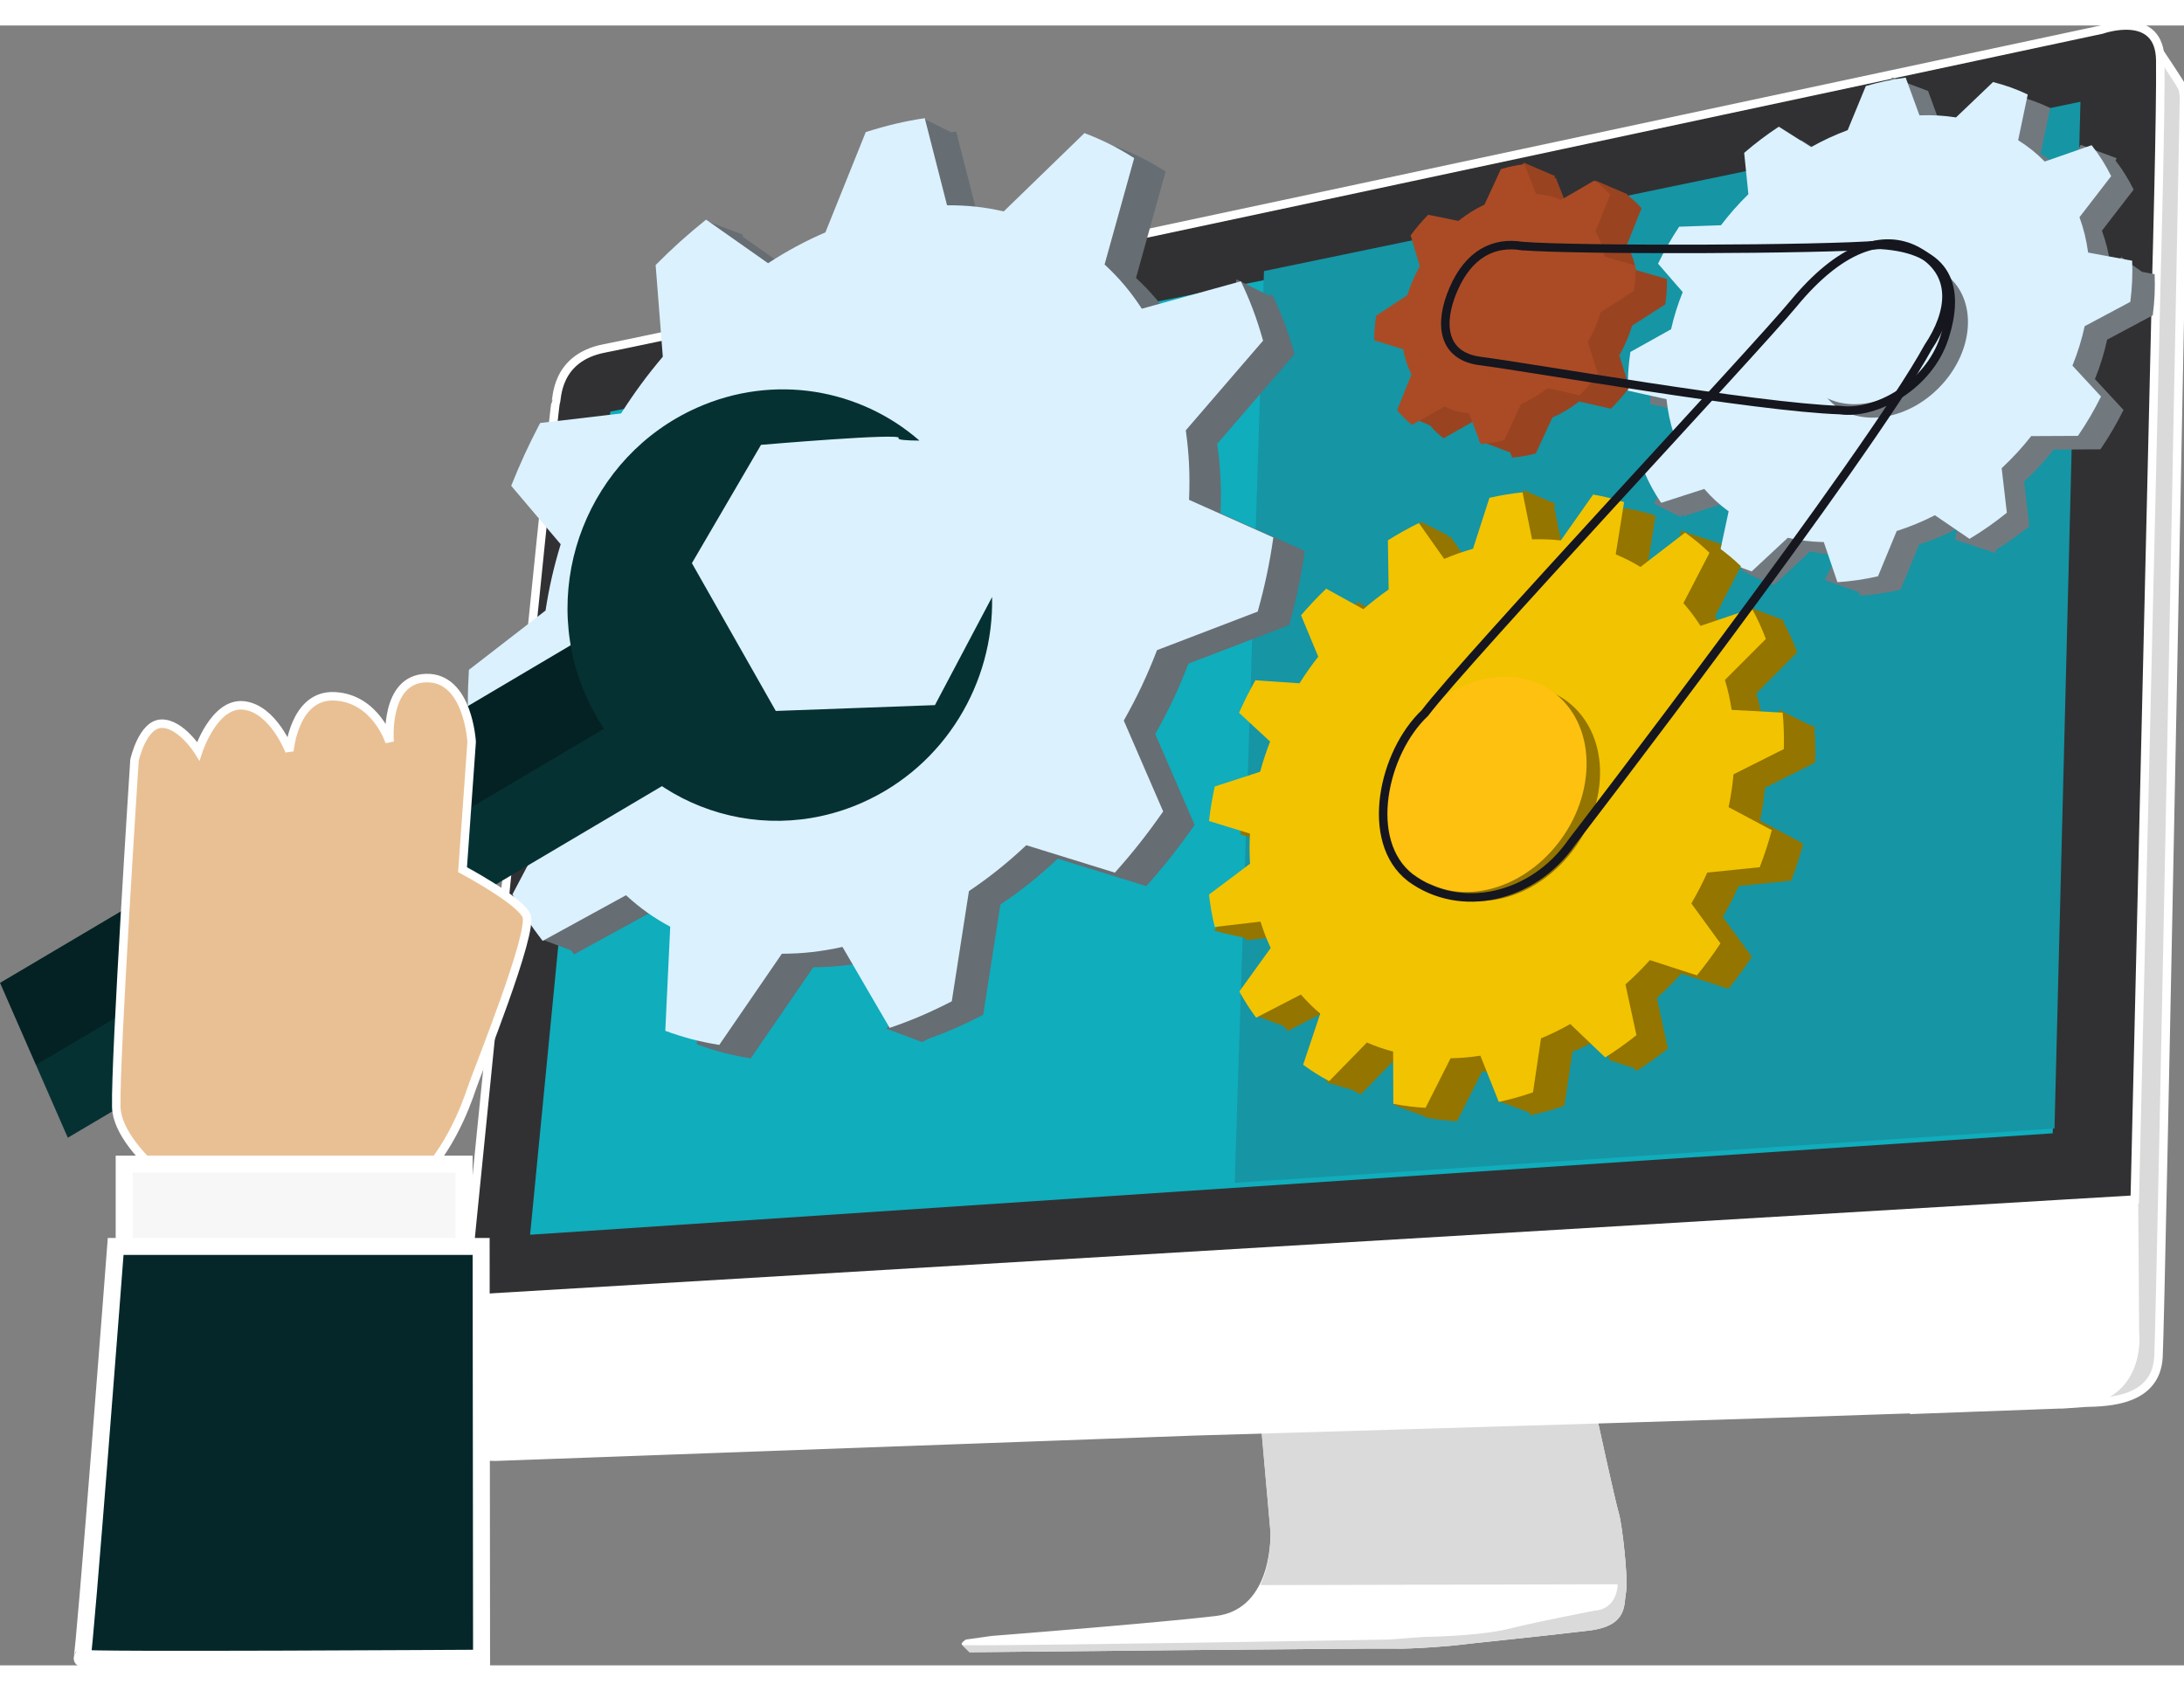 <svg viewBox="0 0 257 193" style="background-color:#ffffff00" xmlns="http://www.w3.org/2000/svg" width="257" height="199"><rect x="0" y="0" width="257" height="193" fill="#808080" stroke="none"/><path d="M58.313 84.797l-3.17-1.584 5.812-1.056-.53 2.64h-2.112z" stroke="#ffffff00" fill="#ccc"/><path d="M148.425 165.027l37.977-1.27.217-.008h1.287s2.145 9.875 2.575 11.296c.43 1.42 1.144 8.03.858 9.38-.286 1.35.286 3.907-4.292 4.476-4.577.568-15.09 1.634-15.45 1.705-.357.072-5.435.498-7.51.427-2.073-.072-49.995.426-49.995.426l-.86-.853c-.285-.213.43-.64.43-.64l3.004-.425s19.484-1.52 26.393-2.345c6.91-.827 6.438-10.02 6.438-10.02l-1.073-12.15zm37.98-1.278h.214l-.218.006.003-.007z" fill="#fff"/><path d="M189.194 174.833c-.357-2.132-2.575-11.084-2.575-11.084h1.287s2.145 9.875 2.575 11.296c.43 1.42 1.144 8.03.858 9.38-.286 1.35.286 3.907-4.292 4.476-4.577.568-15.09 1.634-15.45 1.705-.357.072-5.435.498-7.51.427-2.073-.072-49.995.426-49.995.426l-.86-.853c.287.213 50.212-.64 50.212-.64l4.07-.316s6.373-.038 10.092-.962c3.72-.923 10.085-2.13 10.085-2.13s2.074 0 2.575-2.346c.5-2.345-.715-7.247-1.073-9.38zm-2.79-11.084h.215l-.218.006.003-.007z" fill="#dadada"/><path d="M186.62 163.962h1.287s2.145 9.876 2.575 11.298c.35 1.164.895 5.812.922 8.196l-43.108.1c1.373-2.83 1.202-6.165 1.202-6.165l-1.073-12.15 37.977-1.27.217-.008zm-.215 0h.214l-.218.007.003-.008z" fill="#dadada"/><path d="M243.053 162.256l2.37-.165c2.738-.067 8.282-.21 8.573-5.376.29-5.166 3.004-148.15 3.004-148.15s-.005-.787-.215-1.28c-.21-.49-3.118-4.814-3.118-4.814l-7.54-.68-3.504 135.313-16.95 25.792 17.38-.64z" stroke="#ffffff00" fill="#dadada"/><path d="M251.118 138.608l.102 15.12s1 7.676-6.867 8.315c-7.867.64-103.653 3.41-103.653 3.41l-82.182 2.985s-6.295.356-6.01-4.05c.287-4.406 2.33-15.525 2.33-15.525l94.66-4.086 101.62-6.17z" stroke="#ffffff00" fill="#fff"/><path d="M247.344.477s6.795-2.415 6.866 3.624c.072 6.04-.43 24.515-.43 24.515l-2.574 109.567-196.55 11.724S65.168 44.602 65.383 44.39c.215-.214-.16-5.277 5.793-6.396C77.132 36.874 247.344.477 247.344.477z" stroke="#ffffff00" fill="#313133"/><path d="M244.555 10.696L71.82 45.442l-9.44 96.878 179.17-11.937 3.005-119.687z" fill="#10adbc"/><path d="M148.737 28.904l96.077-19.927-3.053 120.84-96.465 6.39 3.442-107.303z" fill="#1695a4"/><path d="M230.05 60.508l4.217 1.404.188.064.35.116.065-.373c1.392-.865 2.598-1.72 3.93-2.788l-.613-5.242c1.313-1.232 2.364-2.373 3.48-3.78l5.498-.026c1.067-1.57 1.885-2.964 2.715-4.633l-3.362-3.633c.644-1.608 1.078-3.01 1.437-4.642l5.37-2.863c.22-1.72.285-3.177.22-4.842l-1.488-.276-2.455-1.753-.653 1.176-.59-.107c-.208-1.52-.516-2.776-1.016-4.16l3.73-4.836c-.64-1.278-1.286-2.32-2.125-3.412l.124-.277-4.228-1.585-1.717 3.433c-.942-.94-1.857-1.664-3.003-2.386l1.13-5.38c-1.36-.642-2.588-1.083-4.083-1.467l-4.358 4.163c-1.463-.227-2.76-.3-4.302-.243l-1.623-4.443-.02.003.01-.016-4.228-1.584-3.17 5.81 1.522-.305-.938 2.276c-1.536.575-2.835 1.177-4.306 1.995l-3.798-2.4c-1.484.982-2.71 1.91-4.074 3.08l.494 4.866c-1.218 1.2-2.192 2.303-3.226 3.653l-4.92.173c-.972 1.48-1.72 2.788-2.482 4.35l2.9 3.344c-.604 1.516-1.017 2.837-1.37 4.376l-4.788 2.674c-.23 1.61-.323 2.98-.305 4.55l4.558 1.005c.157 1.46.407 2.673.83 4.02l-2.647 3.49c-.398.02-.7.04-.7.04l-1.584 3.168 3.17 1.584.09-.42.21.316 5.074-1.636c.896 1.032 1.762 1.83 2.87 2.64l-1.142 5.32c1.27.733 2.428 1.26 3.85 1.75l4.255-3.96c1.083.24 2.082.388 3.167.46l-1.464 2.923s2.63.98 3.984 1.4l.152.445c1.656-.11 3.093-.32 4.775-.7l2.2-5.325c1.593-.513 2.95-1.073 4.493-1.856l-.28 1.284zm-6.442-35.718c6.945-1.34 12.373 3.157 12.015 10.092-.36 6.97-6.416 13.61-13.416 14.767-6.892 1.14-12.07-3.484-11.656-10.273.413-6.754 6.22-13.268 13.058-14.587zm10.796 37.216l.05-.03-.187-.064.137.094z" fill="#71797f"/><path d="M219.562 7.123c1.64-.474 3.05-.772 4.687-.99l1.622 4.443c1.54-.056 2.84.016 4.302.243l4.358-4.164c1.495.384 2.724.825 4.082 1.467l-1.13 5.38c1.197.753 2.14 1.51 3.126 2.51l5.52-1.924c.926 1.178 1.62 2.273 2.302 3.64l-3.73 4.835c.5 1.385.808 2.64 1.017 4.16l5.182.96c.066 1.666 0 3.123-.218 4.842l-5.37 2.864c-.36 1.633-.794 3.035-1.44 4.643l3.364 3.634c-.83 1.67-1.648 3.063-2.715 4.633l-5.497.026c-1.117 1.407-2.168 2.548-3.48 3.78l.61 5.242c-1.476 1.184-2.8 2.11-4.394 3.073l-4.074-2.78c-1.543.783-2.9 1.343-4.494 1.856l-2.2 5.326c-1.68.38-3.118.59-4.774.698l-1.605-4.72c-1.528-.036-2.806-.19-4.234-.508l-4.254 3.96c-1.422-.49-2.58-1.017-3.85-1.75l1.142-5.32c-1.108-.81-1.975-1.607-2.87-2.64l-5.073 1.637c-.808-1.193-1.405-2.285-1.983-3.635l3.443-4.543c-.422-1.348-.672-2.562-.83-4.02l-4.556-1.007c-.02-1.57.073-2.94.304-4.55l4.79-2.673c.35-1.54.764-2.86 1.37-4.376l-2.903-3.346c.765-1.56 1.512-2.87 2.484-4.348l4.92-.173c1.034-1.35 2.008-2.453 3.226-3.653l-.494-4.865c1.364-1.172 2.59-2.098 4.074-3.082l3.798 2.402c1.47-.82 2.77-1.42 4.306-1.995l2.138-5.194zm1.404 16.083c6.945-1.34 12.373 3.157 12.015 10.092-.36 6.97-6.415 13.61-13.415 14.767-6.892 1.14-12.07-3.484-11.656-10.273.41-6.754 6.217-13.267 13.056-14.586z" fill="#dbf1fe"/><path d="M178.857 21.652l-.467 1.015c-1.112.527-2.058 1.118-3.072 1.92l-3.56-.722c-.775.796-1.398 1.53-2.06 2.428l1.073 3.636c-.638 1.138-1.087 2.183-1.457 3.392l-3.674 2.416c-.164 1.025-.233 1.9-.228 2.893l3.41 1.064c.192 1.107.492 2.016.975 2.95l-.626 1.566c-.59.378-3.294 2.12-3.06 2.04.193-.063 1.498.523 2.2.848.478.566.96 1.025 1.557 1.49l3.81-2.16c.485.23.96.406 1.454.538-.59.888-1.192 1.925-1.093 1.925.136 0 2.565.938 3.678 1.37l.222.59c.963-.074 1.804-.22 2.784-.482l1.954-4.224c1.14-.51 2.11-1.092 3.156-1.89l3.732.845c.813-.812 1.466-1.562 2.162-2.486l-1.176-3.796c.664-1.17 1.13-2.248 1.508-3.493l3.896-2.5c.16-1.063.222-1.967.2-2.993l-3.65-1.046c-.214-1.124-.54-2.04-1.058-2.977l1.724-4.302c-.53-.607-1.045-1.08-1.674-1.543l-.02-.116-3.697-1.585-1.39 3.49c-.612-.18-1.238-.287-1.94-.336l-1.378-3.505-.23.028.18-.206-3.698-1.584-3.17 3.696 2.705 1.802zm2.135 6.11c3.42-.683 6.007 1.71 5.75 5.352-.258 3.653-3.274 7.142-6.707 7.775-3.405.626-5.928-1.8-5.658-5.405.27-3.593 3.222-7.047 6.615-7.724z" fill="#9a4321"/><path d="M176.612 16.912c.967-.295 1.8-.47 2.758-.58l1.38 3.502c1.085.077 1.992.292 2.943.698l3.917-2.284c.715.504 1.277 1.01 1.86 1.676l-1.725 4.3c.517.936.844 1.854 1.06 2.978l3.65 1.046c.02 1.026-.04 1.93-.202 2.992l-3.896 2.5c-.38 1.246-.844 2.322-1.508 3.494l1.175 3.796c-.696.924-1.35 1.674-2.162 2.485l-3.732-.846c-1.044.798-2.016 1.38-3.155 1.89l-1.953 4.224c-.98.263-1.82.408-2.783.482l-1.366-3.624c-1.074-.114-1.966-.36-2.895-.798l-3.812 2.16c-.68-.528-1.21-1.05-1.757-1.73l1.688-4.215c-.483-.934-.783-1.843-.976-2.95l-3.41-1.063c-.004-.994.065-1.868.228-2.893l3.674-2.416c.37-1.21.82-2.254 1.458-3.393l-1.074-3.636c.663-.9 1.286-1.633 2.06-2.43l3.56.722c1.015-.8 1.96-1.392 3.073-1.92l1.922-4.17zm.68 9.265c3.42-.682 6.008 1.71 5.75 5.352-.256 3.653-3.273 7.142-6.706 7.775-3.405.627-5.928-1.8-5.658-5.404.27-3.592 3.222-7.046 6.615-7.723z" fill="#ab4b25"/><path d="M168.087 128.57l.138.054.03-.023-.168-.03zm-.43-.078l.43.08.17.03c1.064.183 2.05.296 3.194.363l2.945-5.83c1.218-.028 2.268-.12 3.505-.31l.65 1.632-2.4 2.055 3.782 1.418.135.337c1.416-.307 2.62-.642 4.025-1.123l.944-6.354c1.226-.515 2.257-1.02 3.443-1.686l.433.416.45 2.24 2.908.968.32.305c1.326-.843 2.426-1.626 3.677-2.618l-1.294-5.974c1.055-.943 1.916-1.8 2.875-2.86l5.535 1.797c1.034-1.27 1.862-2.397 2.766-3.766l-3.423-4.697c.723-1.242 1.283-2.33 1.87-3.63l6.177-.638c.58-1.512 1.006-2.816 1.42-4.358l-5.084-2.707c.282-1.357.455-2.514.578-3.864l5.92-2.972c.037-1.388.005-2.575-.103-3.895l.164-.165-.186-.092-.012-.137-.292-.017-3.738-1.867-1.144 1.6-.83-.045c-.198-1.268-.434-2.322-.787-3.522l4.816-4.825c-.498-1.307-.99-2.378-1.645-3.58l-.104.036.224-.224-4.227-1.584-1.585 1.584 1.01 1.772-1.367.46c-.64-.996-1.24-1.798-2.008-2.676l3.07-5.923c-.818-.785-1.57-1.42-2.443-2.068l.152-.542s-4.58-1.496-4.755-1.584c-.157-.077-.105 4.018-.03 5.052l-1.05.808c-.978-.594-1.85-1.038-2.91-1.482l.985-6.147c-1.245-.397-2.335-.664-3.642-.892l-3.803 5.4c-1.17-.123-2.18-.162-3.382-.128l-1.094-5.39.13-.387-3.698-1.584-3.17 5.28 1.968-.18-1.086 3.362c-1.2.344-2.217.7-3.395 1.19l-2.976-4.216-.262.132-.064-.288-3.17-1.584-1.585 6.336h1.474l.05 3.227c-1.078.753-1.97 1.447-2.98 2.317l-4.372-2.417c-1.084 1.046-1.97 1.982-2.957 3.13l2.022 4.876c-.826 1.06-1.486 1.998-2.206 3.133l-5.184-.358c-.74 1.314-1.316 2.46-1.928 3.827l3.654 3.383c-.476 1.234-.827 2.298-1.172 3.557l-5.34 1.732c-.31 1.424-.512 2.64-.674 4.063l4.818 1.483c-.068 1.257-.066 2.32.006 3.548l-2.948 2.216-.23-.23s-4.58 4.05-4.756 4.224c-.138.14 2.556.712 3.713.95l.066.282 5.386-.63c.354 1.126.713 2.054 1.2 3.1l-1.514 2.107h-2.51l-1.586 4.224 3.485 1.306c.133.188.27.376.412.57l5.27-2.724c.742.847 1.423 1.52 2.275 2.245l-1.414 4.226-.515-.343-1.057 2.64 3.058.873c.314.186.638.367.982.55l4.438-4.543c1.046.45 1.97.768 3.086 1.065l.012 3.074-3.65 1.62 3.66 1.37v.082zm11.882-52.61c8.63-1.233 15.27 5.24 14.654 14.53-.62 9.357-8.332 17.746-17.047 18.653-8.54.89-14.77-5.776-14.068-14.805.695-8.97 8-17.168 16.46-18.377z" fill="#937500"/><path d="M175.267 55.59c1.368-.308 2.534-.5 3.898-.643l1.12 5.53c1.202-.035 2.214.004 3.383.128l3.803-5.4c1.308.227 2.398.494 3.643.892l-.985 6.147c1.06.444 1.932.887 2.91 1.482l5.257-4.042c1.063.757 1.92 1.468 2.868 2.377l-3.07 5.924c.768.878 1.37 1.68 2.01 2.677l6.048-2.043c.656 1.2 1.15 2.272 1.647 3.58l-4.815 4.825c.353 1.2.59 2.254.787 3.522l6.003.328c.135 1.48.176 2.764.137 4.288l-5.92 2.972c-.124 1.35-.297 2.507-.58 3.864l5.086 2.707c-.415 1.542-.84 2.846-1.42 4.358l-6.18.638c-.585 1.302-1.145 2.388-1.868 3.63l3.422 4.7c-.904 1.367-1.732 2.494-2.766 3.765l-5.535-1.796c-.96 1.06-1.82 1.915-2.876 2.86l1.294 5.974c-1.25.993-2.35 1.776-3.677 2.62l-4.11-3.93c-1.186.666-2.217 1.17-3.444 1.686l-.943 6.355c-1.405.48-2.61.816-4.024 1.123l-2.17-5.44c-1.236.19-2.285.28-3.504.306l-2.944 5.83c-1.355-.078-2.49-.22-3.794-.473l-.023-6.146c-1.117-.296-2.04-.615-3.086-1.064l-4.44 4.544c-1.123-.603-2.04-1.18-3.064-1.934l2.012-6.013c-.852-.726-1.533-1.398-2.275-2.245l-5.27 2.722c-.757-1.026-1.347-1.95-1.972-3.084l3.688-5.122c-.488-1.046-.847-1.974-1.2-3.1l-5.388.63c-.31-1.308-.512-2.448-.674-3.813l4.83-3.63c-.073-1.227-.075-2.29-.007-3.546l-4.82-1.483c.163-1.422.365-2.638.674-4.062l5.34-1.732c.346-1.26.697-2.323 1.173-3.557l-3.653-3.386c.61-1.367 1.187-2.512 1.927-3.826l5.185.357c.72-1.135 1.38-2.072 2.206-3.133l-2.022-4.876c.99-1.148 1.874-2.084 2.958-3.13l4.373 2.417c1.01-.87 1.9-1.565 2.978-2.32l-.09-5.786c1.252-.784 2.343-1.393 3.647-2.035l2.975 4.218c1.18-.49 2.195-.848 3.395-1.192l1.932-5.987zm.573 18.71c8.63-1.235 15.27 5.238 14.655 14.53-.62 9.355-8.332 17.744-17.047 18.65-8.54.89-14.77-5.775-14.068-14.804.697-8.97 8-17.168 16.46-18.377z" fill="#f2c300"/><path d="M222.894 28.077c5.03-.952 8.936 2.302 8.672 7.297-.265 5.014-4.624 9.794-9.683 10.65-5.002.85-8.777-2.472-8.484-7.39.292-4.9 4.52-9.615 9.494-10.557zm-.176 3.123c3.267-.607 5.79 1.517 5.615 4.754-.175 3.246-2.994 6.345-6.272 6.912-3.254.563-5.722-1.588-5.535-4.793.188-3.198 2.95-6.27 6.193-6.873z" fill="#71797f"/><path d="M220.78 26.493c5.03-.953 8.937 2.302 8.672 7.297-.265 5.014-4.624 9.794-9.683 10.65-5.003.848-8.778-2.472-8.484-7.39.292-4.9 4.52-9.615 9.494-10.557zm-.176 3.123c3.267-.607 5.79 1.516 5.615 4.754-.176 3.246-2.994 6.345-6.273 6.912-3.255.563-5.723-1.588-5.535-4.793.187-3.2 2.95-6.27 6.192-6.874z" fill="#dbf1fe"/><path d="M177.15 77.803c6.566-.91 11.58 4.013 11.104 11.04-.478 7.066-6.305 13.412-12.92 14.133-6.51.71-11.288-4.324-10.763-11.2.524-6.84 6.115-13.077 12.58-13.973zm-.156 2.166c5.422-.74 9.55 3.338 9.152 9.136-.4 5.82-5.197 11.058-10.652 11.667-5.385.6-9.35-3.55-8.92-9.245.43-5.67 5.066-10.83 10.42-11.56z" fill="#937500"/><path d="M175.565 76.747c6.565-.91 11.58 4.013 11.104 11.04-.48 7.066-6.306 13.412-12.92 14.133-6.51.71-11.29-4.323-10.764-11.2.523-6.84 6.113-13.077 12.58-13.973zm-.156 2.166c5.42-.737 9.547 3.34 9.15 9.136-.398 5.82-5.196 11.058-10.65 11.667-5.386.6-9.352-3.55-8.92-9.244.428-5.67 5.065-10.832 10.42-11.56z" fill="#fec110"/><path d="M179.126 25.959c-3.326-.55-6.273.904-8.08 5.058-1.806 4.152-1.256 7.862 3.048 8.46 6.215.792 32.46 5.455 42.437 5.788 4.3.58 10.45-2.92 12.26-8.488 1.9-5.848.577-10.464-7.543-10.963-6.92.585-35.85.647-42.12.143z" stroke="#15161e" fill="none"/><path d="M165.964 100.298c-5.534-4.3-3.194-14.764 1.71-19.38 4.716-6.248 38.898-42.75 43.382-48.186 5.4-6.543 10.515-8.378 14.546-6.19 4.745 2.578 4.003 7.273 1.294 11.31-6.99 12.798-41.985 58.34-41.985 58.34-4.533 6.49-13.048 8.457-18.946 4.106z" stroke="#15161e" fill="none"/><path d="M149.202 31.994l1.056 3.168-4.227.528 3.172-3.696z" fill="#ccc"/><g><path d="M105.08 52.03c6.658-1.245 11.54 3.95 10.8 11.66-.747 7.757-6.875 14.916-13.578 15.933-6.588 1-11.202-4.338-10.41-11.867.785-7.487 6.644-14.503 13.19-15.726zm-.4 3.97c4.717-.856 8.154 2.844 7.622 8.297-.534 5.475-4.854 10.54-9.593 11.283-4.682.734-7.984-3.038-7.427-8.4.554-5.338 4.738-10.33 9.398-11.18z" fill="#666d73"/><path d="M105.58 14.13l-4.748 11.802c-2.405 1.043-4.445 2.14-6.75 3.63l-6.68-4.697-.026-.263-4.227-1.585-1.058 4.224 1.387.015c-.87.79-1.727 1.615-2.628 2.52l.845 10.792c-1.86 2.205-3.345 4.224-4.912 6.68L67.26 48.37c-1.33 2.535-2.352 4.755-3.403 7.392l5.822 6.876c-.825 2.72-1.363 5.08-1.783 7.805L58.88 77.42c-.14 2.25-.16 4.198-.063 6.297l-1.033-1.032-2.114.528 3.17 1.584.035-.034.008.125 9.095 1.066c.452 2.49 1.022 4.54 1.888 6.778l-5.862 11.105c.192.36.383.71.576 1.05l-.983 2.615 3.604 1.353.362.464 9.802-5.372c1.66 1.52 3.234 2.64 5.204 3.702l-.582 12.252c2.135.79 4.044 1.29 6.352 1.662l7.367-10.726c2.444-.006 4.6-.248 7.128-.804l3.564 6.112-2.112 1.918 4.228 1.584.65-.355c2.252-.803 4.254-1.68 6.533-2.857l2.02-12.97c2.455-1.657 4.496-3.29 6.75-5.4l10.424 3.227c2.124-2.384 3.832-4.548 5.683-7.203l-4.634-10.697c1.582-2.806 2.764-5.312 3.908-8.287l11.852-4.54c.848-3.055 1.4-5.677 1.84-8.725l-9.92-4.426c.12-2.946.003-5.42-.385-8.18l9.094-10.555c-.725-2.584-1.51-4.683-2.613-6.988l-.38.106-3.834-1.916-.52 3.12-6.92 1.916c-1.336-2.04-2.662-3.612-4.384-5.203l3.482-12.52c-1.94-1.24-3.697-2.124-5.852-2.947l-9.5 9.22c-2.25-.52-4.266-.737-6.668-.723l-2.46-9.613.058-.148-.11-.055-.112-.442-.584.092-3.42-1.708-1.55 2.836c-.45.13-.912.27-1.385.422zm.496 28.546c11.59-2.312 20.25 6.61 18.997 20.1-1.265 13.628-12.088 26.146-23.818 27.77-11.382 1.575-19.23-7.777-17.83-20.718 1.387-12.82 11.397-24.907 22.65-27.152z" fill="#666d73"/></g><g><path d="M101.88 12.545c2.433-.773 4.518-1.267 6.94-1.64l2.623 10.256c2.402-.012 4.418.205 6.67.723l9.498-9.22c2.156.824 3.914 1.71 5.853 2.946l-3.483 12.52c1.722 1.592 3.048 3.164 4.384 5.204l11.654-3.226c1.103 2.305 1.888 4.404 2.612 6.986l-9.094 10.555c.388 2.76.505 5.234.384 8.18l9.92 4.427c-.438 3.048-.99 5.67-1.84 8.725l-11.85 4.54c-1.145 2.975-2.327 5.48-3.91 8.287l4.634 10.695c-1.85 2.656-3.56 4.82-5.683 7.204l-10.423-3.228c-2.254 2.11-4.295 3.743-6.75 5.4l-2.02 12.97c-2.537 1.31-4.733 2.25-7.31 3.128l-5.553-9.53c-2.53.556-4.684.798-7.13.804L84.64 119.98c-2.31-.373-4.218-.873-6.353-1.662l.582-12.252c-1.97-1.06-3.544-2.18-5.205-3.702l-9.802 5.37c-1.395-1.775-2.463-3.422-3.558-5.48l5.862-11.106c-.866-2.24-1.436-4.288-1.888-6.778l-9.096-1.066c-.166-2.565-.167-4.808-.002-7.468l9.016-6.978c.42-2.725.958-5.083 1.782-7.804l-5.822-6.876c1.05-2.637 2.073-4.857 3.404-7.392l9.524-1.124c1.567-2.456 3.052-4.474 4.912-6.68l-.845-10.79c1.995-2.007 3.78-3.613 5.937-5.342l7.292 5.128c2.306-1.49 4.346-2.587 6.75-3.63l4.748-11.803zm.497 28.547c11.59-2.312 20.25 6.61 18.997 20.1-1.265 13.628-12.088 26.146-23.818 27.77-11.382 1.575-19.23-7.776-17.83-20.72 1.387-12.817 11.397-24.905 22.65-27.15z" fill="#dbf1fe"/></g><g><path d="M101.382 50.445c6.657-1.244 11.54 3.95 10.798 11.66-.746 7.758-6.874 14.917-13.577 15.934-6.588.998-11.202-4.34-10.41-11.868.785-7.487 6.644-14.503 13.19-15.727zm-.4 3.972c4.716-.857 8.153 2.843 7.62 8.296-.533 5.475-4.853 10.54-9.592 11.283-4.682.735-7.983-3.038-7.426-8.4.554-5.338 4.738-10.33 9.398-11.18z" fill="#dbf1fe"/></g><path d="M.01 112.678L77.442 66.86l7.754 18.342L7.98 130.904.01 112.678z" fill="#063133"/><path opacity=".302" d="M.01 112.678L77.442 66.86l4.11 9.72-77.318 45.757-4.224-9.66z"/><path d="M68.802 78.54c5.42 12.787 20.06 18.546 32.72 12.898 9.69-4.322 15.444-14.082 15.22-24.17l-6.726 12.72-18.727.687-9.87-17.395 8.132-13.924s16.783-1.438 16.196-.796c-.185.204.89.285 2.45.297-6.984-6.088-17.097-7.926-26.204-3.86-12.728 5.686-18.626 20.72-13.192 33.544z" fill="#063133"/><path d="M15.826 86.468s.94-4.295 3.217-4.295c2.28 0 4.29 3.22 4.29 3.22s1.876-5.77 5.36-5.367c3.486.403 5.362 5.368 5.362 5.368s.536-6.71 5.362-6.442c4.825.27 6.433 5.37 6.433 5.37s-.67-7.383 4.29-7.517c4.96-.135 5.36 7.516 5.36 7.516l-1.07 15.034s6.566 3.49 7.505 5.37c.938 1.878-5.764 18.387-6.434 20.4-.67 2.014-2.948 8.322-7.505 11.81-4.557 3.492-22.518 3.223-22.518 3.223s-11.66-7.114-11.795-12.886c-.134-5.77 2.144-40.802 2.144-40.802z" stroke="#ffffff00" fill="#e9c094"/><path d="M54.614 134.014v11.008l-40.002-1v-10.008h40.002z" stroke="#ffffff00" stroke-width="2" fill="#f7f7f7"/><path d="M56.617 143.7l.05 48.462s-47.3.285-47.014 0c.287-.287 3.957-48.463 3.957-48.463h43.007z" stroke="#ffffff00" stroke-width="2" fill="#052729"/></svg>